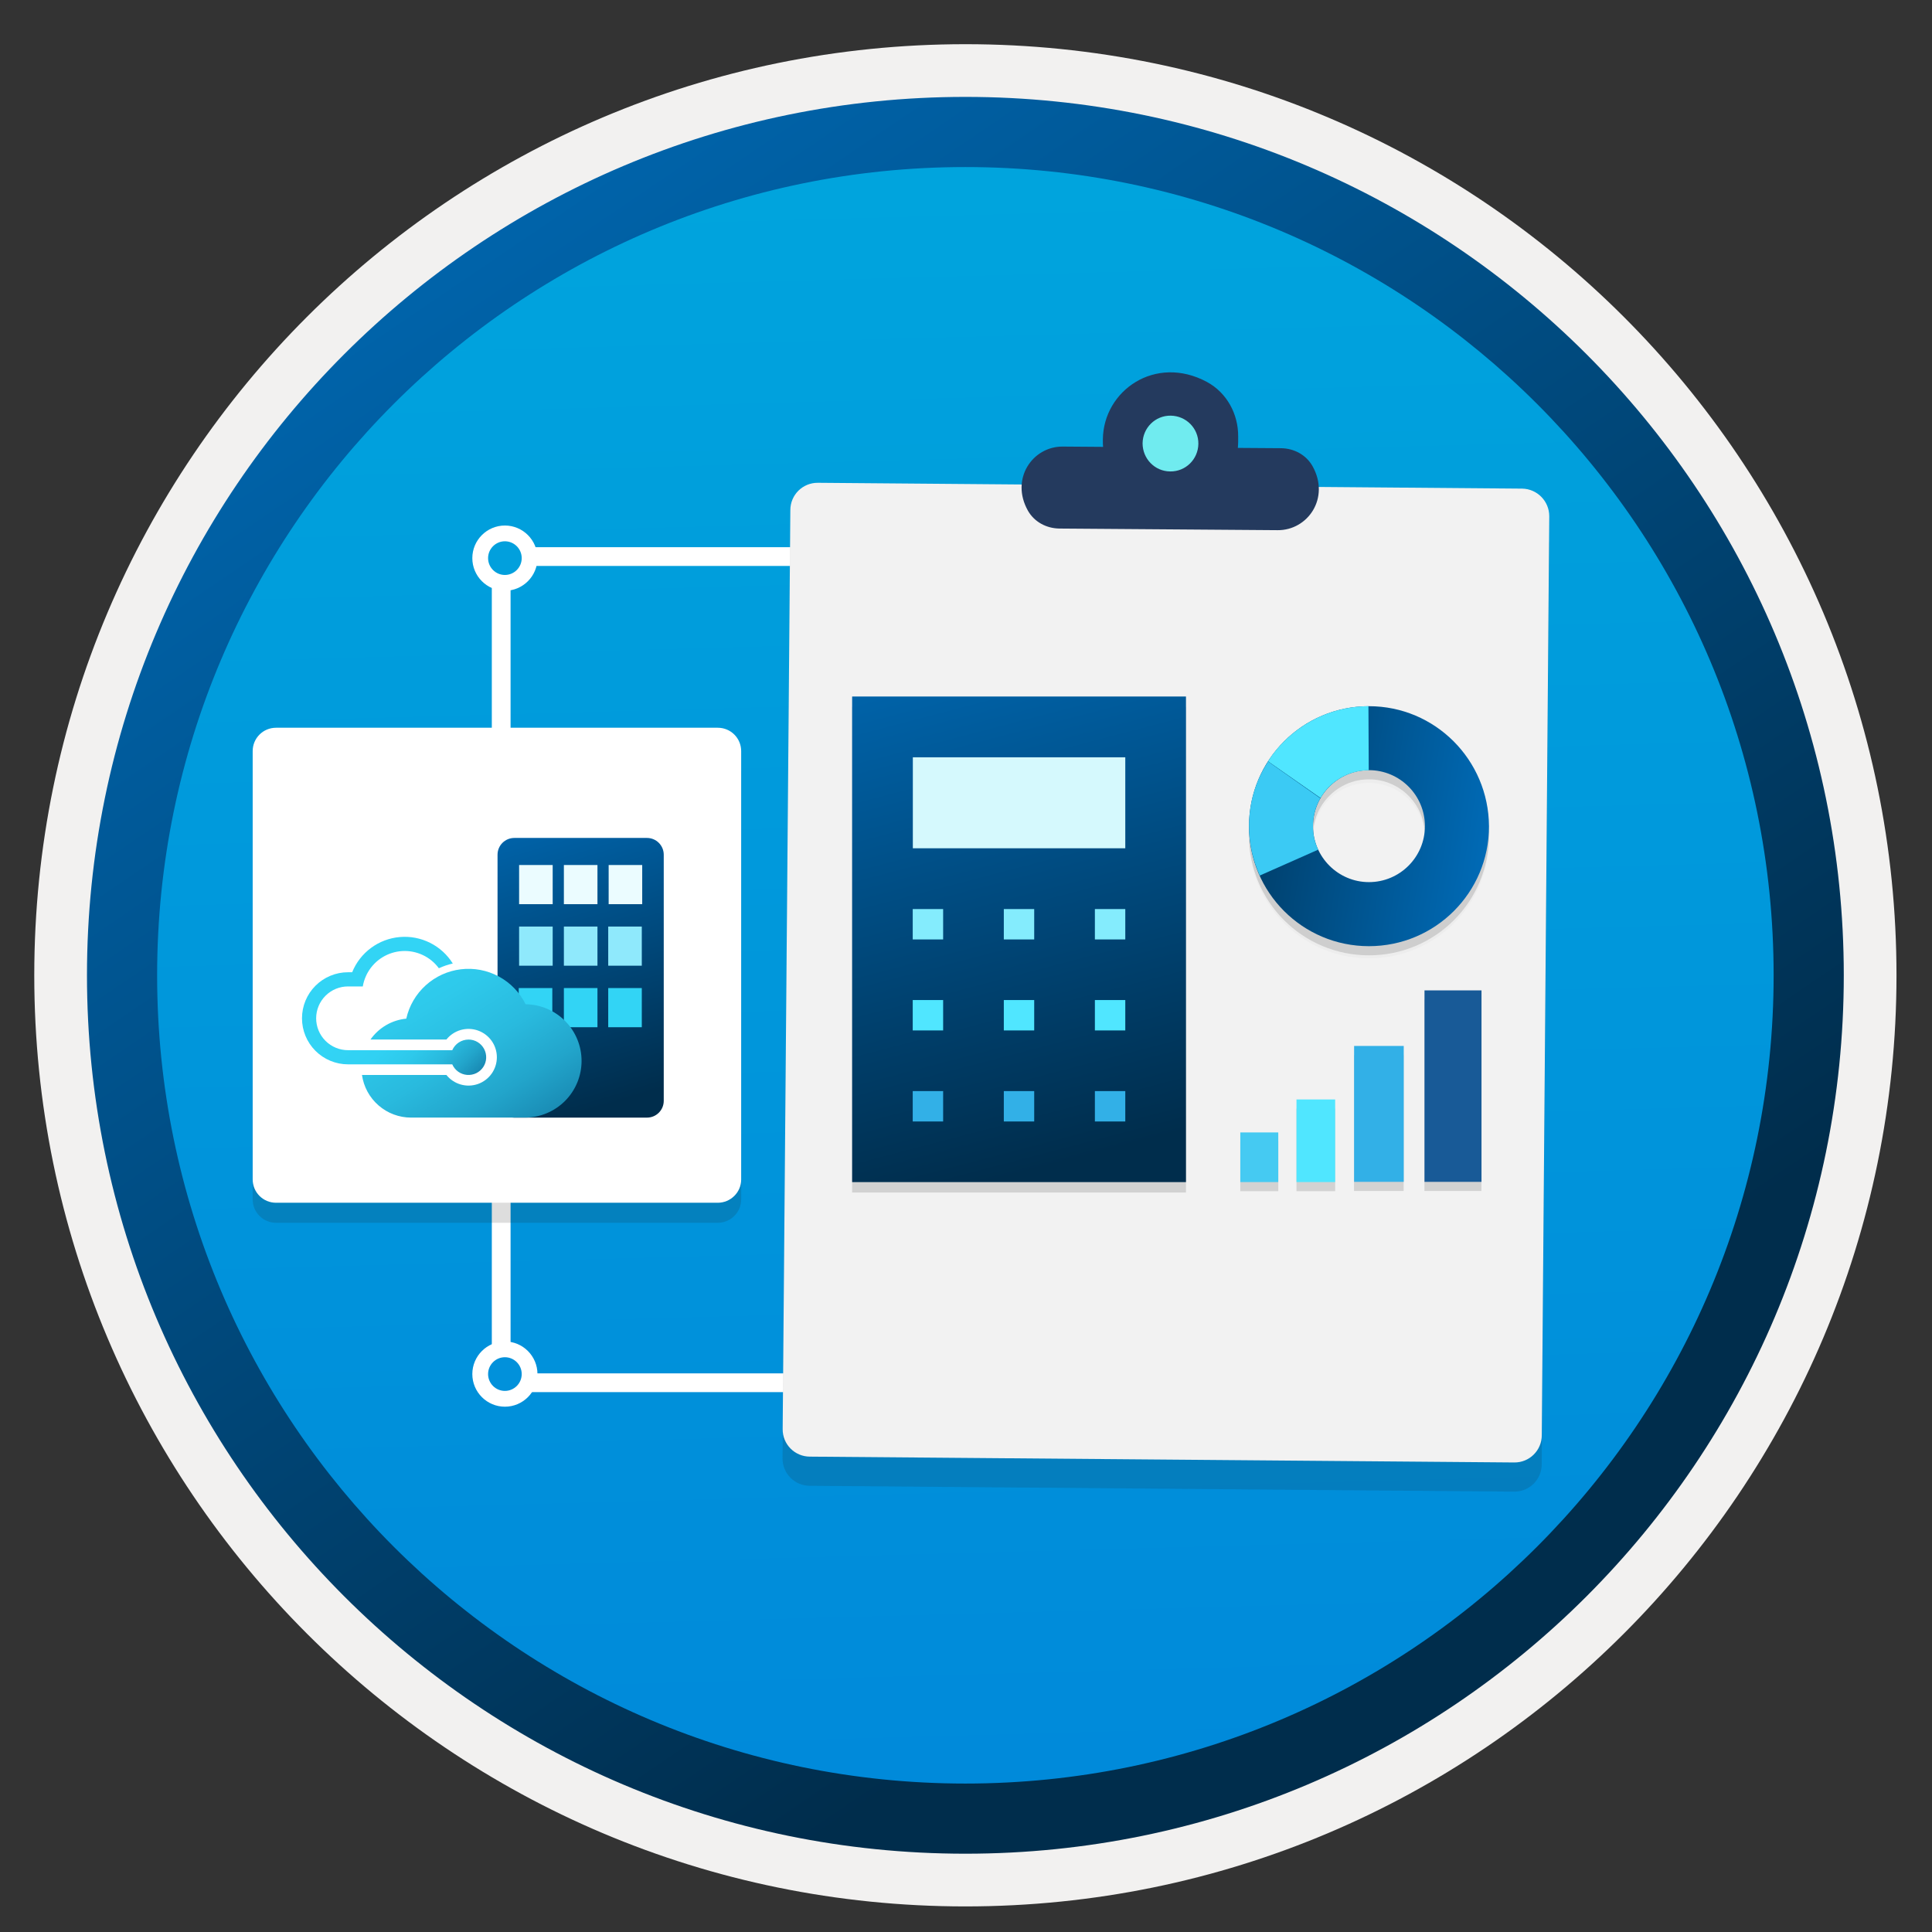 <svg width="103" height="103" viewBox="0 0 103 103" fill="none" xmlns="http://www.w3.org/2000/svg">
<rect x="0" y="0" width="103" height="103" fill="#333333" stroke="none"/>
<path d="M51.467 98.806C25.617 98.806 4.657 77.856 4.657 51.996C4.657 26.137 25.617 5.187 51.467 5.187C77.317 5.187 98.277 26.146 98.277 51.996C98.277 77.847 77.317 98.806 51.467 98.806Z" fill="url(#paint0_linear_451_51482)"/>
<path fill-rule="evenodd" clip-rule="evenodd" d="M97.367 51.996C97.367 77.346 76.817 97.896 51.467 97.896C26.117 97.896 5.567 77.346 5.567 51.996C5.567 26.646 26.117 6.096 51.467 6.096C76.817 6.096 97.367 26.646 97.367 51.996ZM51.467 2.356C78.887 2.356 101.107 24.576 101.107 51.996C101.107 79.416 78.877 101.636 51.467 101.636C24.047 101.636 1.827 79.406 1.827 51.996C1.827 24.576 24.047 2.356 51.467 2.356Z" fill="#F2F1F0"/>
<path fill-rule="evenodd" clip-rule="evenodd" d="M94.557 51.996C94.557 75.796 75.267 95.086 51.467 95.086C27.667 95.086 8.377 75.796 8.377 51.996C8.377 28.196 27.667 8.906 51.467 8.906C75.267 8.906 94.557 28.196 94.557 51.996ZM51.467 5.166C77.327 5.166 98.297 26.136 98.297 51.996C98.297 77.856 77.327 98.826 51.467 98.826C25.607 98.826 4.637 77.856 4.637 51.996C4.637 26.136 25.597 5.166 51.467 5.166Z" fill="url(#paint1_linear_451_51482)"/>
<path fill-rule="evenodd" clip-rule="evenodd" d="M26.22 29.673C26.22 29.397 26.444 29.173 26.72 29.173H47.465V30.173H27.22V73.218H47.429V74.218H26.72C26.444 74.218 26.22 73.994 26.22 73.718V29.673Z" fill="white"/>
<path opacity="0.15" d="M38.267 65.19H14.718C14.026 65.19 13.471 64.635 13.471 63.943V41.112C13.471 40.42 14.026 39.865 14.718 39.865H38.267C38.958 39.865 39.514 40.42 39.514 41.112V63.952C39.514 64.635 38.949 65.19 38.267 65.19Z" fill="#1F1D20"/>
<path d="M38.267 64.122H14.718C14.026 64.122 13.471 63.567 13.471 62.875V40.045C13.471 39.353 14.026 38.798 14.718 38.798H38.267C38.958 38.798 39.514 39.353 39.514 40.045V62.884C39.514 63.567 38.949 64.122 38.267 64.122Z" fill="white"/>
<path d="M34.492 44.673H27.42C26.926 44.673 26.525 45.073 26.525 45.568V58.688C26.525 59.183 26.926 59.583 27.42 59.583H34.492C34.986 59.583 35.386 59.183 35.386 58.688V45.568C35.386 45.073 34.986 44.673 34.492 44.673Z" fill="url(#paint2_linear_451_51482)"/>
<path d="M34.216 49.397H32.426V51.484H34.216V49.397Z" fill="#8FE9FC"/>
<path d="M29.445 52.676H27.655V54.764H29.445V52.676Z" fill="#32D4F5"/>
<path d="M29.465 46.116H27.675V48.204H29.465V46.116Z" fill="#EBFCFF"/>
<path d="M31.852 46.116H30.062V48.204H31.852V46.116Z" fill="#EBFCFF"/>
<path d="M34.238 46.116H32.449V48.204H34.238V46.116Z" fill="#EBFCFF"/>
<path d="M29.465 49.397H27.675V51.484H29.465V49.397Z" fill="#8FE9FC"/>
<path d="M31.852 49.397H30.062V51.484H31.852V49.397Z" fill="#8FE9FC"/>
<path d="M31.852 52.676H30.062V54.764H31.852V52.676Z" fill="#32D4F5"/>
<path d="M34.216 52.676H32.426V54.764H34.216V52.676Z" fill="#32D4F5"/>
<path d="M24.976 55.422C24.792 55.422 24.612 55.476 24.459 55.576C24.305 55.677 24.184 55.82 24.111 55.988H18.555C18.104 55.988 17.672 55.809 17.353 55.49C17.034 55.172 16.855 54.739 16.855 54.289C16.855 53.838 17.034 53.406 17.353 53.087C17.672 52.768 18.104 52.589 18.555 52.589H19.342C19.374 52.395 19.432 52.207 19.514 52.028C19.543 51.961 19.577 51.896 19.614 51.833C19.802 51.507 20.068 51.233 20.388 51.036C20.708 50.839 21.072 50.725 21.448 50.703C21.823 50.682 22.198 50.755 22.538 50.915C22.879 51.075 23.174 51.317 23.397 51.62C23.635 51.51 23.884 51.425 24.139 51.367C23.844 50.894 23.424 50.512 22.926 50.263C22.427 50.014 21.869 49.907 21.314 49.956C20.759 50.004 20.228 50.205 19.78 50.536C19.331 50.867 18.984 51.316 18.775 51.833L18.771 51.843L18.775 51.833H18.555C17.904 51.833 17.279 52.092 16.819 52.552C16.358 53.012 16.1 53.637 16.1 54.288C16.1 54.939 16.358 55.564 16.819 56.024C17.279 56.484 17.904 56.743 18.555 56.743H24.111C24.179 56.899 24.288 57.034 24.426 57.133C24.564 57.232 24.727 57.292 24.897 57.306C25.066 57.32 25.237 57.288 25.39 57.214C25.543 57.139 25.673 57.025 25.766 56.882C25.859 56.74 25.912 56.575 25.919 56.405C25.926 56.235 25.887 56.066 25.806 55.916C25.725 55.766 25.605 55.641 25.459 55.554C25.313 55.467 25.146 55.421 24.975 55.421L24.976 55.422Z" fill="url(#paint3_linear_451_51482)"/>
<path d="M28.022 53.539C27.71 52.91 27.21 52.393 26.592 52.059C25.974 51.725 25.267 51.591 24.57 51.675C23.872 51.759 23.218 52.057 22.697 52.529C22.175 53 21.813 53.621 21.66 54.307C21.28 54.343 20.913 54.462 20.583 54.654C20.254 54.847 19.97 55.108 19.751 55.42H23.799C23.994 55.176 24.261 54.998 24.562 54.912C24.863 54.826 25.183 54.835 25.479 54.939C25.774 55.043 26.03 55.236 26.211 55.491C26.392 55.746 26.489 56.052 26.489 56.365C26.489 56.678 26.392 56.983 26.211 57.239C26.03 57.494 25.774 57.687 25.479 57.791C25.183 57.894 24.863 57.904 24.562 57.817C24.261 57.731 23.994 57.553 23.799 57.309H19.298C19.388 57.94 19.702 58.517 20.183 58.934C20.663 59.352 21.279 59.582 21.916 59.582H27.999C28.796 59.578 29.558 59.259 30.121 58.696C30.684 58.132 31.002 57.369 31.005 56.572C31.008 55.776 30.697 55.01 30.138 54.442C29.58 53.874 28.819 53.55 28.023 53.539H28.022Z" fill="url(#paint4_linear_451_51482)"/>
<path d="M28.654 29.756C28.654 30.715 27.874 31.495 26.918 31.495C25.961 31.495 25.181 30.715 25.181 29.756C25.181 28.796 25.961 28.017 26.918 28.017C27.874 28.017 28.654 28.796 28.654 29.756Z" fill="white"/>
<path d="M27.814 29.755C27.814 30.25 27.411 30.653 26.917 30.653C26.424 30.653 26.021 30.25 26.021 29.755C26.021 29.26 26.424 28.857 26.917 28.857C27.411 28.857 27.814 29.26 27.814 29.755Z" fill="#01A0DD"/>
<path d="M28.654 73.256C28.654 74.215 27.874 74.995 26.918 74.995C25.961 74.995 25.181 74.215 25.181 73.256C25.181 72.296 25.961 71.517 26.918 71.517C27.874 71.517 28.654 72.296 28.654 73.256Z" fill="white"/>
<path d="M27.814 73.255C27.814 73.751 27.411 74.153 26.917 74.153C26.424 74.153 26.021 73.751 26.021 73.255C26.021 72.76 26.424 72.357 26.917 72.357C27.411 72.357 27.814 72.76 27.814 73.255Z" fill="#0191DB"/>
<path opacity="0.15" d="M81.138 27.605L43.597 27.294C42.784 27.283 42.124 27.938 42.124 28.751L41.72 77.738C41.709 78.551 42.364 79.212 43.177 79.212L80.718 79.522C81.531 79.533 82.192 78.879 82.192 78.066L82.595 29.078C82.59 28.271 81.935 27.61 81.138 27.605Z" fill="#1F1D20"/>
<path d="M81.149 26.05L43.608 25.739C42.795 25.729 42.135 26.383 42.135 27.196L41.726 76.184C41.715 76.997 42.37 77.657 43.182 77.657L80.724 77.968C81.537 77.979 82.197 77.324 82.197 76.511L82.595 27.518C82.595 26.721 81.951 26.061 81.149 26.05Z" fill="#F2F2F2"/>
<path fill-rule="evenodd" clip-rule="evenodd" d="M64.34 20.36C65.404 20.933 66.021 22.073 66.01 23.273V23.562C66.01 23.672 65.999 23.77 65.993 23.879L68.301 23.895C68.989 23.906 69.627 24.244 69.971 24.845C70.931 26.552 69.714 28.282 68.11 28.265L56.473 28.178C55.785 28.167 55.147 27.829 54.803 27.229C53.843 25.521 55.06 23.791 56.664 23.808L58.808 23.824C58.797 23.721 58.797 23.617 58.797 23.508V23.415C58.83 20.818 61.596 18.887 64.34 20.36Z" fill="#243A5E"/>
<path d="M62.387 25.134C63.211 25.145 63.877 24.485 63.888 23.661C63.898 22.837 63.238 22.171 62.414 22.16C61.591 22.149 60.925 22.809 60.914 23.633C60.914 24.457 61.563 25.128 62.387 25.134Z" fill="#70EBEF"/>
<g opacity="0.15">
<path opacity="0.15" d="M79.382 44.703C79.365 41.168 76.512 38.304 72.982 38.304C72.971 38.304 72.966 38.304 72.955 38.304C72.928 38.304 72.9 38.309 72.873 38.309C72.65 38.315 72.426 38.325 72.213 38.353C72.131 38.364 72.055 38.375 71.973 38.391C71.804 38.418 71.635 38.451 71.466 38.489C71.384 38.511 71.307 38.527 71.231 38.549C71.051 38.598 70.876 38.658 70.702 38.724C70.647 38.746 70.593 38.762 70.538 38.784C70.314 38.877 70.102 38.98 69.894 39.095C69.845 39.122 69.796 39.155 69.742 39.188C69.589 39.28 69.436 39.373 69.289 39.477C69.218 39.526 69.152 39.58 69.081 39.63C68.956 39.728 68.836 39.826 68.721 39.929C68.656 39.99 68.59 40.044 68.53 40.104C68.399 40.23 68.274 40.366 68.159 40.502C68.121 40.546 68.083 40.584 68.045 40.628C67.897 40.803 67.766 40.988 67.641 41.179C67.625 41.201 67.608 41.217 67.597 41.239L67.587 41.266C67.477 41.435 67.374 41.615 67.281 41.795C67.221 41.904 67.166 42.019 67.117 42.134C67.095 42.188 67.074 42.237 67.052 42.292C66.992 42.439 66.937 42.587 66.888 42.739C66.883 42.761 66.872 42.788 66.861 42.81C66.801 42.996 66.757 43.187 66.713 43.378C66.708 43.405 66.703 43.438 66.697 43.465C66.664 43.629 66.643 43.792 66.621 43.956C66.615 44.005 66.61 44.054 66.604 44.098C66.588 44.294 66.577 44.491 66.577 44.693C66.577 44.922 66.588 45.151 66.615 45.374C66.621 45.407 66.626 45.44 66.632 45.467C66.653 45.664 66.686 45.86 66.73 46.045C66.735 46.062 66.735 46.073 66.741 46.089C67.379 48.948 69.927 51.087 72.977 51.087C76.518 51.103 79.382 48.239 79.382 44.703ZM70.014 45.014C70.003 44.911 69.998 44.812 69.998 44.703C69.998 44.583 70.009 44.469 70.02 44.354C70.025 44.305 70.036 44.256 70.042 44.207C70.052 44.147 70.063 44.087 70.074 44.032C70.091 43.967 70.107 43.901 70.123 43.841C70.129 43.819 70.14 43.798 70.145 43.776C70.227 43.525 70.342 43.29 70.484 43.072C70.494 43.056 70.505 43.039 70.516 43.023C70.729 42.718 70.991 42.45 71.302 42.243C71.307 42.237 71.313 42.237 71.318 42.232C71.395 42.183 71.471 42.134 71.553 42.09C71.558 42.09 71.564 42.085 71.569 42.085C71.706 42.008 71.853 41.948 72 41.899C72.038 41.888 72.071 41.872 72.109 41.861C72.169 41.844 72.224 41.828 72.284 41.817C72.344 41.801 72.404 41.79 72.469 41.779C72.519 41.768 72.568 41.763 72.622 41.757C72.726 41.746 72.835 41.735 72.944 41.735C72.955 41.735 72.971 41.735 72.982 41.735C74.624 41.735 75.967 43.067 75.967 44.72C75.967 46.373 74.624 47.704 72.982 47.704C71.444 47.688 70.172 46.509 70.014 45.014Z" fill="#1F1D20"/>
</g>
<path opacity="0.15" d="M63.227 37.69H45.43V63.577H63.227V37.69Z" fill="#1F1D20"/>
<path opacity="0.15" d="M72.982 38.138C69.447 38.138 66.588 40.996 66.588 44.537C66.588 48.073 69.447 50.931 72.982 50.931C76.517 50.931 79.382 48.073 79.382 44.537C79.36 40.996 76.507 38.138 72.982 38.138ZM72.982 47.516C71.34 47.516 69.998 46.174 69.998 44.532C69.998 42.89 71.34 41.548 72.982 41.548C74.624 41.548 75.966 42.879 75.966 44.532C75.966 46.185 74.624 47.516 72.982 47.516Z" fill="#1F1D20"/>
<path d="M72.982 37.649C69.447 37.649 66.588 40.508 66.588 44.049C66.588 47.584 69.447 50.443 72.982 50.443C76.517 50.443 79.382 47.584 79.382 44.049C79.36 40.508 76.507 37.649 72.982 37.649ZM72.982 47.028C71.34 47.028 69.998 45.686 69.998 44.044C69.998 42.401 71.34 41.059 72.982 41.059C74.624 41.059 75.966 42.391 75.966 44.044C75.966 45.697 74.624 47.028 72.982 47.028Z" fill="url(#paint5_linear_451_51482)"/>
<path d="M72.971 41.065L72.955 37.649C70.712 37.66 68.732 38.822 67.597 40.585L70.401 42.543C70.909 41.665 71.874 41.065 72.971 41.065Z" fill="#50E6FF"/>
<path d="M69.998 44.049C69.998 43.503 70.14 42.996 70.391 42.559L67.597 40.59L67.592 40.612C66.953 41.599 66.588 42.767 66.588 44.043C66.588 44.982 66.795 45.871 67.161 46.678L70.276 45.298C70.096 44.916 69.998 44.496 69.998 44.049Z" fill="#3BCAF4"/>
<path d="M63.227 37.133H45.43V63.021H63.227V37.133V37.133Z" fill="url(#paint6_linear_451_51482)"/>
<path d="M59.992 40.374H48.666V45.224H59.992V40.374Z" fill="#D5F9FD"/>
<path d="M50.281 48.464H48.66V50.084H50.281V48.464Z" fill="#84ECFD"/>
<path d="M50.281 53.315H48.66V54.935H50.281V53.315Z" fill="#50E6FF"/>
<path d="M50.281 58.169H48.66V59.789H50.281V58.169Z" fill="#32B0E7"/>
<path d="M55.136 48.464H53.516V50.084H55.136V48.464Z" fill="#84ECFD"/>
<path d="M55.136 53.315H53.516V54.935H55.136V53.315Z" fill="#50E6FF"/>
<path d="M55.136 58.169H53.516V59.789H55.136V58.169Z" fill="#32B0E7"/>
<path d="M59.992 48.464H58.371V50.084H59.992V48.464Z" fill="#84ECFD"/>
<path d="M59.992 53.315H58.371V54.935H59.992V53.315Z" fill="#50E6FF"/>
<path d="M59.992 58.169H58.371V59.789H59.992V58.169Z" fill="#32B0E7"/>
<path opacity="0.15" d="M68.148 60.858H66.124V63.505H68.148V60.858Z" fill="#1F1D20"/>
<path opacity="0.15" d="M69.119 59.102V63.504H71.181V59.102H71.171H69.119Z" fill="#1F1D20"/>
<path opacity="0.15" d="M74.832 56.248H72.186V63.493H74.832V56.248Z" fill="#1F1D20"/>
<path opacity="0.15" d="M78.978 53.286H75.939V63.494H78.978V53.286Z" fill="#1F1D20"/>
<path d="M68.148 60.373H66.124V63.019H68.148V60.373Z" fill="#45CAF2"/>
<path d="M71.171 58.615H69.119V63.018H71.181V58.615H71.171Z" fill="#50E6FF"/>
<path d="M74.837 55.762H72.191V63.007H74.837V55.762Z" fill="#32B0E7"/>
<path d="M78.983 52.8H75.944V63.008H78.983V52.8V52.8Z" fill="#185A97"/>
<defs>
<linearGradient id="paint0_linear_451_51482" x1="49.693" y1="-12.793" x2="53.675" y2="132.977" gradientUnits="userSpaceOnUse">
<stop stop-color="#00ABDE"/>
<stop offset="1" stop-color="#007ED8"/>
</linearGradient>
<linearGradient id="paint1_linear_451_51482" x1="2.898" y1="-19.627" x2="98.425" y2="121.255" gradientUnits="userSpaceOnUse">
<stop stop-color="#007ED8"/>
<stop offset="0.707" stop-color="#002D4C"/>
</linearGradient>
<linearGradient id="paint2_linear_451_51482" x1="29.937" y1="35.434" x2="39.462" y2="66.798" gradientUnits="userSpaceOnUse">
<stop stop-color="#007ED8"/>
<stop offset="0.707" stop-color="#002D4C"/>
</linearGradient>
<linearGradient id="paint3_linear_451_51482" x1="25.446" y1="57.234" x2="19.476" y2="51.203" gradientUnits="userSpaceOnUse">
<stop stop-color="#198AB3"/>
<stop offset="0.11" stop-color="#22A5CB"/>
<stop offset="0.23" stop-color="#29BADE"/>
<stop offset="0.37" stop-color="#2EC9EB"/>
<stop offset="0.53" stop-color="#31D1F3"/>
<stop offset="0.78" stop-color="#32D4F5"/>
</linearGradient>
<linearGradient id="paint4_linear_451_51482" x1="26.317" y1="61.461" x2="14.253" y2="41.997" gradientUnits="userSpaceOnUse">
<stop stop-color="#198AB3"/>
<stop offset="0.11" stop-color="#22A5CB"/>
<stop offset="0.23" stop-color="#29BADE"/>
<stop offset="0.37" stop-color="#2EC9EB"/>
<stop offset="0.53" stop-color="#31D1F3"/>
<stop offset="0.78" stop-color="#32D4F5"/>
</linearGradient>
<linearGradient id="paint5_linear_451_51482" x1="84.921" y1="45.95" x2="52.422" y2="40.769" gradientUnits="userSpaceOnUse">
<stop stop-color="#007ED8"/>
<stop offset="0.707" stop-color="#002D4C"/>
</linearGradient>
<linearGradient id="paint6_linear_451_51482" x1="52.283" y1="21.092" x2="66.89" y2="76.735" gradientUnits="userSpaceOnUse">
<stop stop-color="#007ED8"/>
<stop offset="0.707" stop-color="#002D4C"/>
</linearGradient>
</defs>
</svg>
